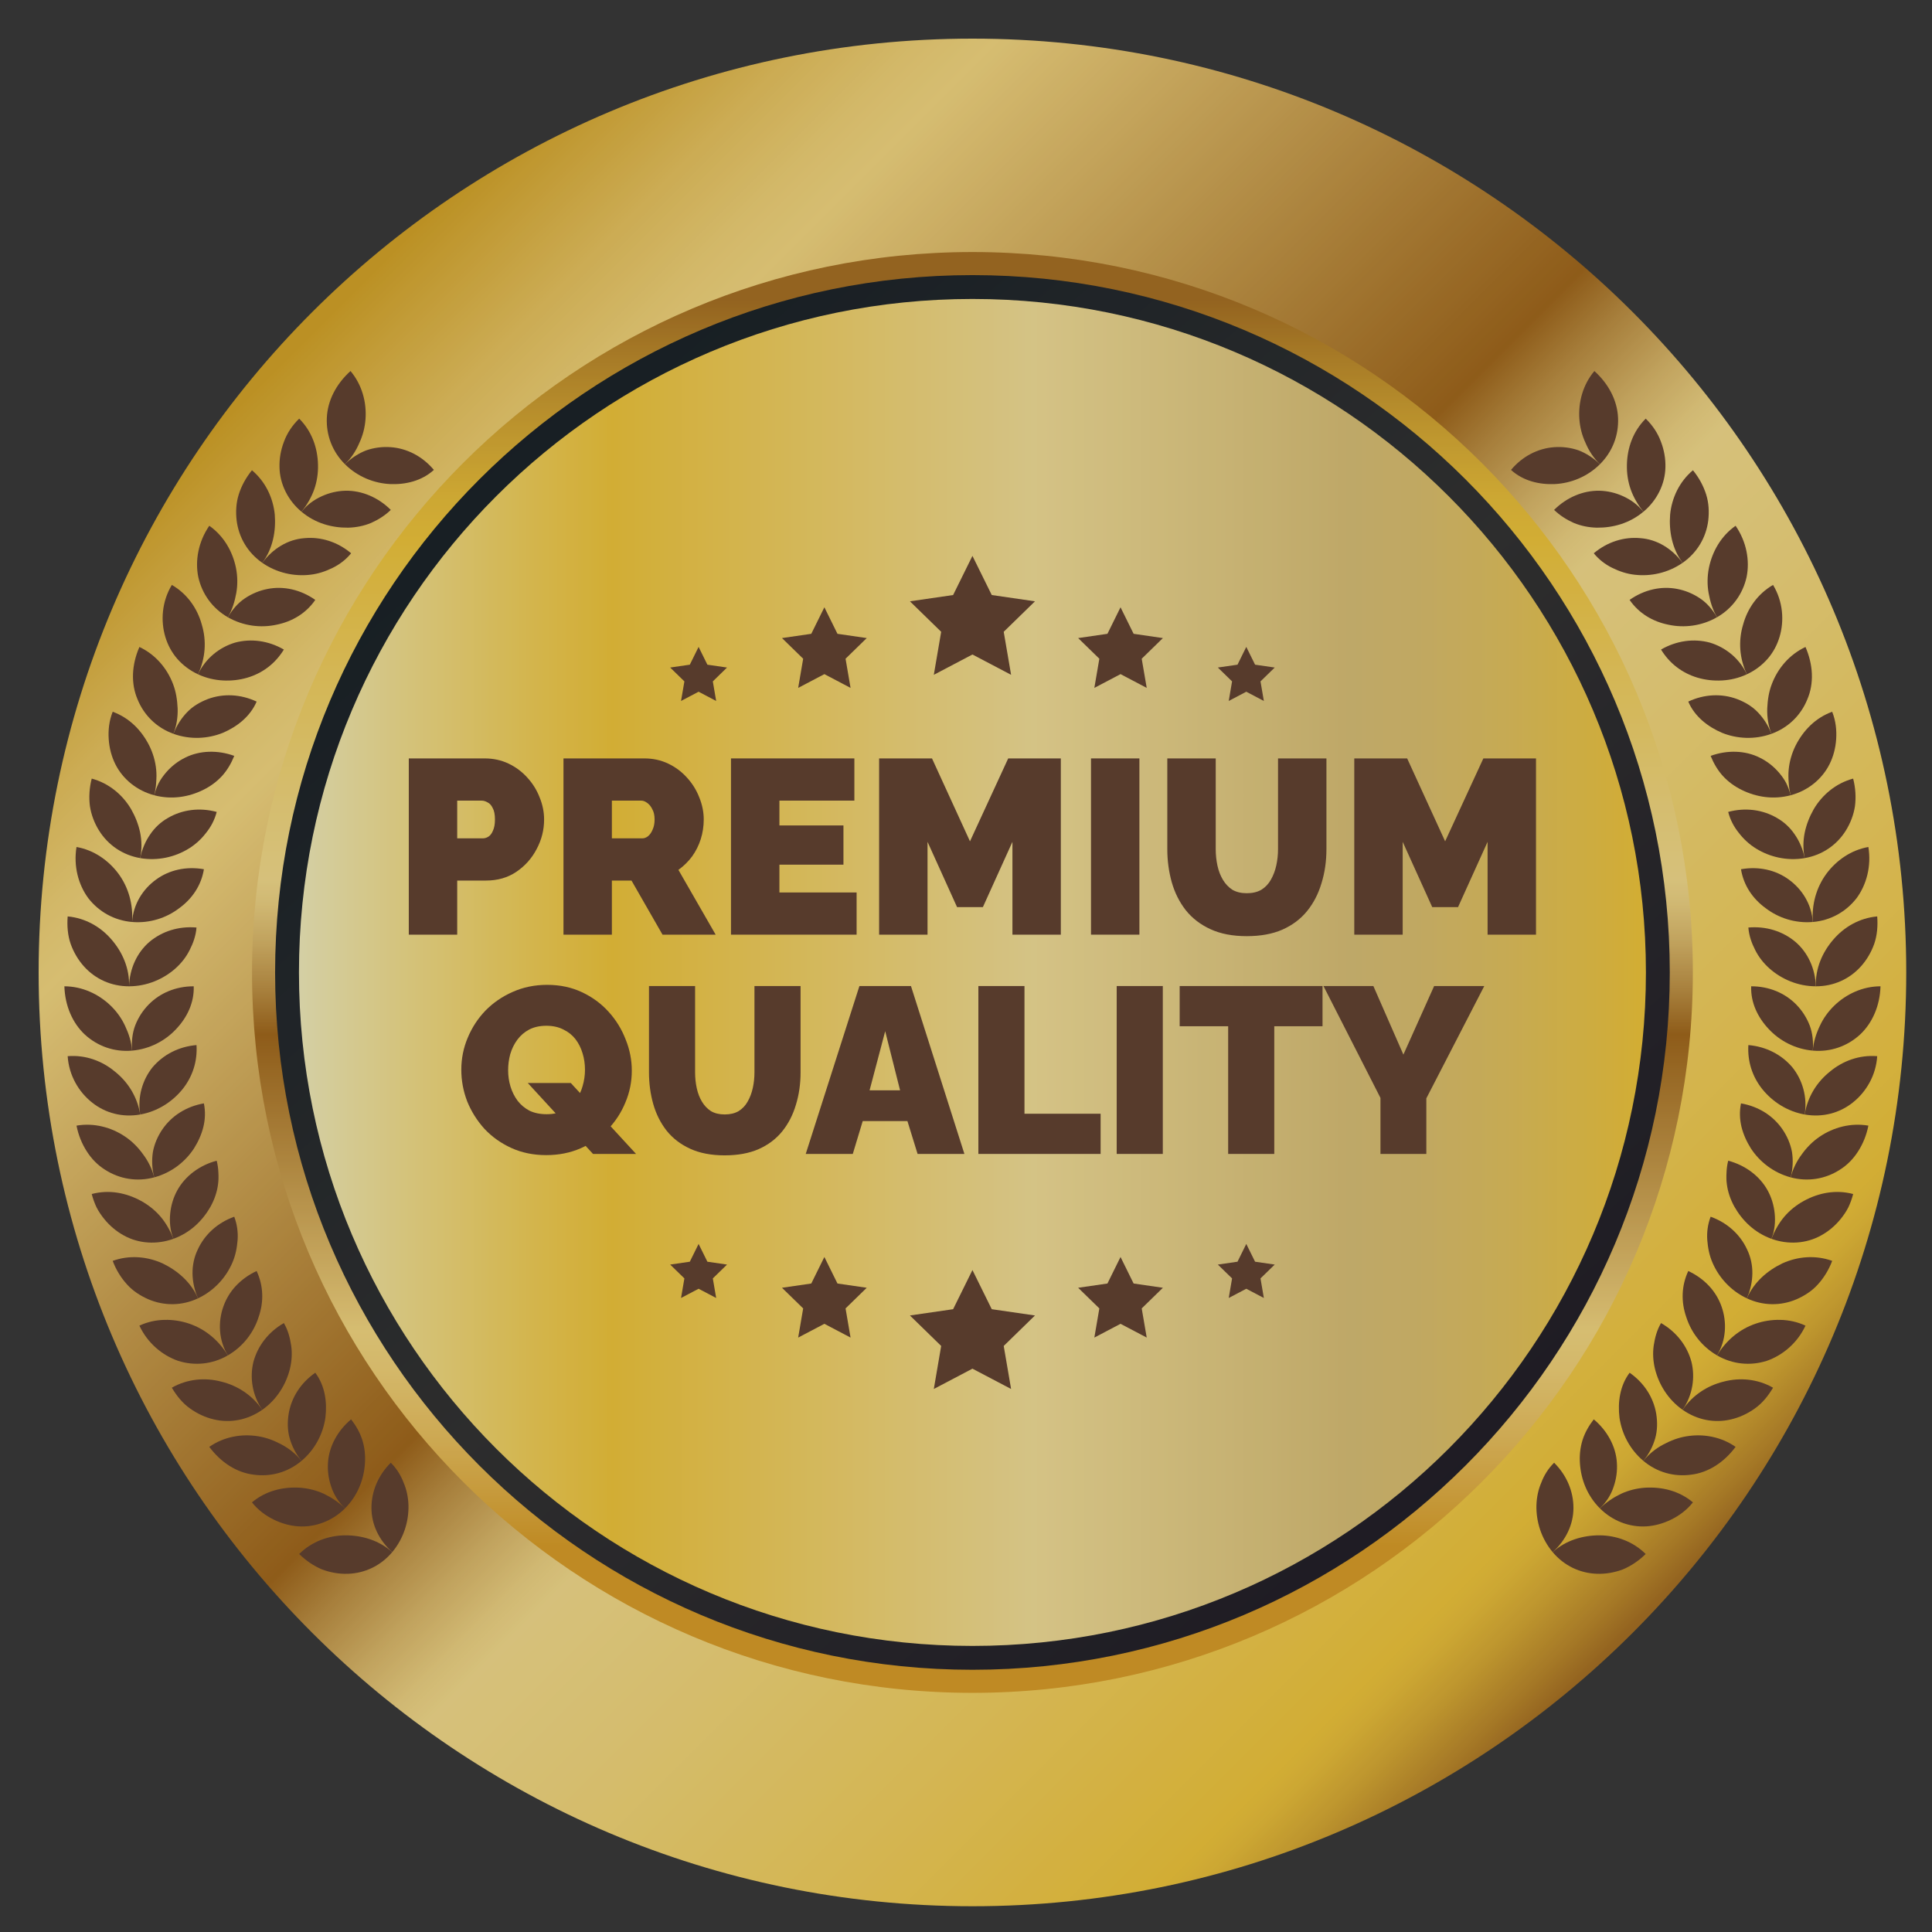 <svg width="150" height="150" viewBox="0 0 150 150" fill="none" xmlns="http://www.w3.org/2000/svg">
<rect x="0" y="0" width="150" height="150" fill="#333333" stroke="none"/>
<g opacity="0.8">
<path d="M75.5 148C115.541 148 148 115.541 148 75.5C148 35.459 115.541 3 75.5 3C35.459 3 3 35.459 3 75.5C3 115.541 35.459 148 75.5 148Z" fill="url(#paint0_linear_3_472)"/>
<path d="M75.5 131.432C106.391 131.432 131.432 106.391 131.432 75.5C131.432 44.609 106.391 19.568 75.5 19.568C44.609 19.568 19.568 44.609 19.568 75.5C19.568 106.391 44.609 131.432 75.5 131.432Z" fill="url(#paint1_linear_3_472)"/>
<path d="M75.5 129.641C105.401 129.641 129.641 105.401 129.641 75.5C129.641 45.599 105.401 21.359 75.5 21.359C45.599 21.359 21.359 45.599 21.359 75.5C21.359 105.401 45.599 129.641 75.5 129.641Z" fill="url(#paint2_linear_3_472)"/>
<path d="M75.5 127.789C104.378 127.789 127.789 104.379 127.789 75.5C127.789 46.622 104.378 23.211 75.5 23.211C46.621 23.211 23.211 46.622 23.211 75.5C23.211 104.379 46.621 127.789 75.5 127.789Z" fill="url(#paint3_linear_3_472)"/>
<path d="M23.229 120.652C23.761 121.18 24.369 121.583 25.005 121.851C25.66 122.096 26.34 122.21 27 122.189C28.323 122.149 29.559 121.568 30.451 120.507C29.428 119.583 28.099 119.201 26.811 119.202C25.526 119.21 24.212 119.675 23.229 120.652Z" fill="#603D2B"/>
<path d="M30.451 120.508C31.342 119.447 31.742 118.122 31.713 116.88C31.697 116.258 31.571 115.655 31.333 115.104C31.116 114.532 30.788 114.008 30.34 113.565C29.356 114.542 28.838 115.796 28.84 117.075C28.837 118.354 29.425 119.581 30.451 120.508Z" fill="#603D2B"/>
<path d="M19.562 116.643C20.027 117.233 20.618 117.669 21.243 117.976C21.867 118.285 22.526 118.464 23.181 118.507C24.497 118.585 25.812 118.083 26.787 117.108C26.291 116.627 25.728 116.259 25.145 115.977C24.554 115.705 23.914 115.547 23.261 115.504C21.943 115.431 20.636 115.747 19.562 116.643Z" fill="#603D2B"/>
<path d="M26.784 117.109C27.77 116.123 28.251 114.869 28.334 113.625C28.378 112.997 28.312 112.379 28.131 111.802C27.948 111.227 27.646 110.696 27.26 110.198C26.205 111.078 25.54 112.316 25.466 113.561C25.422 114.187 25.507 114.827 25.721 115.44C25.925 116.062 26.289 116.628 26.784 117.109Z" fill="#603D2B"/>
<path d="M16.249 112.334C17.147 113.539 18.365 114.335 19.706 114.494C21.026 114.675 22.35 114.312 23.411 113.42C22.974 112.885 22.45 112.466 21.868 112.155C21.287 111.845 20.691 111.613 20.044 111.512C18.767 111.304 17.387 111.541 16.249 112.334Z" fill="#603D2B"/>
<path d="M23.411 113.42C24.472 112.529 25.087 111.297 25.263 110.076C25.411 108.869 25.235 107.584 24.478 106.579C23.341 107.371 22.621 108.512 22.412 109.765C22.312 110.387 22.315 111.052 22.491 111.669C22.665 112.286 22.974 112.885 23.411 113.42Z" fill="#603D2B"/>
<path d="M13.341 107.742C13.724 108.388 14.182 108.95 14.754 109.354C15.322 109.762 15.947 110.048 16.588 110.199C17.866 110.509 19.221 110.257 20.362 109.456C19.584 108.319 18.445 107.577 17.168 107.266C15.93 106.941 14.543 107.051 13.341 107.742Z" fill="#603D2B"/>
<path d="M20.363 109.457C21.491 108.665 22.207 107.495 22.509 106.28C22.656 105.673 22.692 105.056 22.606 104.462C22.516 103.869 22.36 103.264 22.038 102.723C20.835 103.414 20.011 104.493 19.677 105.733C19.376 106.947 19.582 108.315 20.363 109.457Z" fill="#603D2B"/>
<path d="M10.823 102.923C11.459 104.286 12.612 105.236 13.838 105.659C15.117 106.06 16.491 105.927 17.69 105.232C16.975 104.053 15.937 103.196 14.7 102.772C14.084 102.56 13.421 102.458 12.761 102.475C12.112 102.489 11.451 102.629 10.823 102.923Z" fill="#603D2B"/>
<path d="M17.69 105.232C18.89 104.538 19.702 103.435 20.075 102.269C20.497 101.071 20.456 99.821 19.924 98.681C19.296 98.974 18.749 99.371 18.303 99.848C17.865 100.321 17.542 100.866 17.334 101.462C16.92 102.651 16.971 104.048 17.69 105.232Z" fill="#603D2B"/>
<path d="M8.749 97.894C9.014 98.597 9.4 99.218 9.866 99.727C10.323 100.24 10.923 100.616 11.526 100.879C12.749 101.398 14.119 101.391 15.374 100.803C14.827 99.538 13.766 98.638 12.619 98.088C11.445 97.554 10.053 97.423 8.749 97.894Z" fill="#603D2B"/>
<path d="M15.373 100.802C16.628 100.214 17.545 99.183 18.036 98.046C18.289 97.473 18.398 96.886 18.448 96.273C18.49 95.663 18.41 95.054 18.186 94.465C16.883 94.936 15.888 95.852 15.355 97.011C14.793 98.179 14.825 99.533 15.373 100.802Z" fill="#603D2B"/>
<path d="M7.122 92.703C7.216 93.067 7.342 93.413 7.495 93.737C7.658 94.059 7.861 94.354 8.078 94.625C8.516 95.169 9.041 95.609 9.618 95.922C10.756 96.558 12.177 96.65 13.468 96.18C13.21 95.539 12.886 94.956 12.465 94.46C12.042 93.964 11.525 93.552 10.949 93.237C9.804 92.61 8.472 92.346 7.122 92.703Z" fill="#603D2B"/>
<path d="M13.468 96.18C14.782 95.701 15.729 94.773 16.352 93.672C16.655 93.123 16.855 92.536 16.93 91.938C16.97 91.639 16.973 91.339 16.954 91.035C16.945 90.729 16.902 90.421 16.824 90.117C15.493 90.468 14.381 91.306 13.77 92.408C13.467 92.956 13.277 93.572 13.215 94.217C13.15 94.862 13.209 95.539 13.468 96.18Z" fill="#603D2B"/>
<path d="M5.94 87.394C6.085 88.131 6.363 88.809 6.738 89.391C7.109 89.974 7.584 90.46 8.155 90.817C9.278 91.54 10.634 91.77 11.973 91.41C11.801 90.742 11.501 90.14 11.103 89.613C10.723 89.082 10.268 88.622 9.729 88.256C8.658 87.528 7.306 87.158 5.94 87.394Z" fill="#603D2B"/>
<path d="M11.973 91.41C13.312 91.05 14.388 90.196 15.06 89.165C15.385 88.651 15.645 88.081 15.791 87.489C15.934 86.896 15.955 86.284 15.83 85.666C14.464 85.902 13.33 86.63 12.612 87.677C12.255 88.198 11.989 88.799 11.872 89.435C11.773 90.069 11.801 90.742 11.973 91.41Z" fill="#603D2B"/>
<path d="M5.254 82.002C5.352 83.504 6.12 84.789 7.154 85.604C8.182 86.425 9.511 86.773 10.885 86.53C10.665 85.17 9.95 84.015 8.917 83.194C7.937 82.373 6.636 81.886 5.254 82.002Z" fill="#603D2B"/>
<path d="M10.885 86.53C12.24 86.291 13.39 85.534 14.176 84.56C14.956 83.584 15.334 82.397 15.257 81.139C13.876 81.256 12.669 81.885 11.841 82.867C11.061 83.838 10.664 85.166 10.885 86.53Z" fill="#603D2B"/>
<path d="M4.999 76.576C5.044 78.078 5.625 79.425 6.589 80.326C7.577 81.23 8.875 81.692 10.256 81.57C10.204 80.882 9.99 80.239 9.712 79.65C9.441 79.062 9.058 78.53 8.591 78.078C7.656 77.176 6.385 76.58 4.999 76.576Z" fill="#603D2B"/>
<path d="M10.256 81.57C11.637 81.449 12.842 80.794 13.676 79.896C14.533 78.99 15.085 77.836 15.04 76.576C13.654 76.574 12.414 77.096 11.531 78.004C11.089 78.456 10.736 79.002 10.499 79.61C10.269 80.216 10.204 80.882 10.256 81.57Z" fill="#603D2B"/>
<path d="M5.254 71.151C5.197 71.899 5.259 72.622 5.485 73.281C5.72 73.94 6.071 74.531 6.511 75.023C7.392 76.008 8.632 76.58 10.019 76.576C10.065 75.199 9.517 73.937 8.665 72.953C7.835 71.976 6.635 71.273 5.254 71.151Z" fill="#603D2B"/>
<path d="M10.019 76.576C11.405 76.574 12.676 76.025 13.608 75.201C14.075 74.787 14.456 74.302 14.723 73.765C14.999 73.227 15.209 72.642 15.256 72.013C13.875 71.892 12.58 72.304 11.599 73.13C10.641 73.954 10.065 75.194 10.019 76.576Z" fill="#603D2B"/>
<path d="M5.94 65.76C5.698 67.244 6.08 68.68 6.851 69.729C7.672 70.79 8.874 71.467 10.256 71.583C10.344 70.207 9.979 68.911 9.212 67.856C8.437 66.804 7.296 65.999 5.94 65.76Z" fill="#603D2B"/>
<path d="M10.256 71.582C11.637 71.699 12.934 71.26 13.908 70.516C14.931 69.775 15.631 68.728 15.831 67.487C14.457 67.244 13.138 67.543 12.121 68.287C11.097 69.024 10.344 70.201 10.256 71.582Z" fill="#603D2B"/>
<path d="M7.122 60.45C6.934 61.178 6.893 61.907 6.981 62.591C7.086 63.279 7.343 63.926 7.691 64.486C8.394 65.611 9.52 66.387 10.886 66.623C11.02 65.947 11.011 65.276 10.879 64.632C10.743 63.988 10.495 63.373 10.178 62.82C9.525 61.712 8.461 60.81 7.122 60.45Z" fill="#603D2B"/>
<path d="M10.885 66.623C12.251 66.859 13.595 66.538 14.651 65.887C15.182 65.561 15.628 65.147 15.996 64.668C16.381 64.193 16.668 63.647 16.824 63.037C15.485 62.677 14.143 62.86 13.038 63.505C12.475 63.824 12.011 64.263 11.651 64.796C11.287 65.325 11.02 65.945 10.885 66.623Z" fill="#603D2B"/>
<path d="M8.75 55.26C8.471 55.959 8.394 56.69 8.44 57.385C8.486 58.081 8.662 58.742 8.953 59.327C9.541 60.505 10.642 61.391 11.973 61.742C12.059 61.408 12.108 61.072 12.126 60.738C12.153 60.407 12.159 60.08 12.126 59.755C12.065 59.106 11.879 58.474 11.589 57.888C10.993 56.713 10.063 55.74 8.75 55.26Z" fill="#603D2B"/>
<path d="M11.974 61.744C13.323 62.101 14.643 61.885 15.764 61.334C16.329 61.058 16.831 60.691 17.239 60.245C17.646 59.798 17.949 59.271 18.188 58.687C16.897 58.215 15.493 58.262 14.38 58.821C13.816 59.097 13.305 59.492 12.883 59.985C12.673 60.232 12.479 60.5 12.323 60.795C12.177 61.092 12.059 61.409 11.974 61.744Z" fill="#603D2B"/>
<path d="M10.823 50.231C10.222 51.611 10.149 53.067 10.683 54.306C11.186 55.54 12.164 56.502 13.468 56.973C13.713 56.327 13.814 55.663 13.792 55.005C13.76 54.344 13.67 53.714 13.433 53.104C12.974 51.896 12.079 50.82 10.823 50.231Z" fill="#603D2B"/>
<path d="M13.468 56.974C14.772 57.445 16.146 57.361 17.292 56.9C18.411 56.425 19.429 55.627 19.924 54.471C18.669 53.883 17.321 53.831 16.129 54.277C15.542 54.503 14.96 54.836 14.524 55.3C14.078 55.761 13.714 56.328 13.468 56.974Z" fill="#603D2B"/>
<path d="M13.342 45.413C12.564 46.702 12.461 48.196 12.838 49.455C13.029 50.086 13.338 50.662 13.767 51.155C14.204 51.651 14.745 52.059 15.374 52.352C15.957 51.102 16.049 49.755 15.665 48.487C15.33 47.252 14.541 46.107 13.342 45.413Z" fill="#603D2B"/>
<path d="M15.374 52.352C16.003 52.645 16.657 52.796 17.299 52.83C17.948 52.867 18.597 52.793 19.195 52.617C20.396 52.264 21.384 51.506 22.038 50.431C20.838 49.736 19.489 49.56 18.249 49.892C17.061 50.246 15.96 51.098 15.374 52.352Z" fill="#603D2B"/>
<path d="M16.249 40.82C15.399 42.06 15.134 43.52 15.395 44.802C15.686 46.109 16.489 47.231 17.69 47.922C18.043 47.328 18.229 46.675 18.346 46.037C18.459 45.398 18.448 44.742 18.323 44.103C18.065 42.821 17.378 41.612 16.249 40.82Z" fill="#603D2B"/>
<path d="M17.69 47.921C18.892 48.611 20.255 48.764 21.453 48.505C22.688 48.262 23.768 47.612 24.478 46.575C23.336 45.773 22.01 45.482 20.775 45.726C20.155 45.844 19.555 46.091 19.015 46.454C18.472 46.815 18.043 47.327 17.69 47.921Z" fill="#603D2B"/>
<path d="M19.562 36.511C19.086 37.091 18.743 37.735 18.535 38.393C18.327 39.051 18.296 39.753 18.372 40.406C18.535 41.723 19.227 42.904 20.363 43.697C21.19 42.594 21.433 41.221 21.333 39.953C21.207 38.67 20.623 37.402 19.562 36.511Z" fill="#603D2B"/>
<path d="M20.363 43.697C21.5 44.489 22.854 44.766 24.085 44.622C24.707 44.553 25.276 44.358 25.825 44.089C26.374 43.819 26.863 43.444 27.261 42.956C26.2 42.064 24.908 41.663 23.636 41.783C22.344 41.88 21.192 42.589 20.363 43.697Z" fill="#603D2B"/>
<path d="M23.229 32.502C22.691 33.025 22.288 33.632 22.047 34.292C21.798 34.943 21.681 35.618 21.7 36.275C21.722 37.579 22.356 38.855 23.411 39.734C23.837 39.19 24.176 38.616 24.393 38.003C24.61 37.387 24.707 36.734 24.689 36.078C24.66 34.775 24.215 33.487 23.229 32.502Z" fill="#603D2B"/>
<path d="M23.411 39.733C24.485 40.629 25.762 40.982 27.026 40.968C27.652 40.954 28.261 40.831 28.817 40.598C29.364 40.353 29.888 40.028 30.341 39.589C29.366 38.615 28.087 38.077 26.824 38.099C26.198 38.114 25.57 38.257 24.981 38.528C24.39 38.796 23.836 39.188 23.411 39.733Z" fill="#603D2B"/>
<path d="M27.214 28.807C26.096 29.812 25.429 31.112 25.375 32.446C25.317 33.78 25.8 35.068 26.784 36.044C27.275 35.559 27.643 34.996 27.899 34.388C28.175 33.802 28.335 33.166 28.38 32.519C28.469 31.224 28.107 29.869 27.214 28.807Z" fill="#603D2B"/>
<path d="M26.784 36.044C27.768 37.021 29.047 37.521 30.276 37.582C31.506 37.638 32.756 37.33 33.686 36.483C32.795 35.422 31.596 34.809 30.332 34.718C29.701 34.671 29.056 34.753 28.438 34.964C27.842 35.196 27.276 35.558 26.784 36.044Z" fill="#603D2B"/>
<path d="M127.771 120.652C127.239 121.18 126.631 121.583 125.995 121.851C125.34 122.096 124.66 122.21 124 122.189C122.677 122.149 121.441 121.568 120.549 120.507C121.571 119.583 122.901 119.201 124.189 119.202C125.475 119.21 126.788 119.675 127.771 120.652Z" fill="#603D2B"/>
<path d="M120.55 120.508C119.659 119.447 119.259 118.122 119.288 116.88C119.305 116.258 119.43 115.655 119.668 115.104C119.885 114.532 120.213 114.008 120.661 113.565C121.645 114.542 122.163 115.796 122.162 117.075C122.164 118.354 121.576 119.581 120.55 120.508Z" fill="#603D2B"/>
<path d="M131.439 116.643C130.974 117.233 130.383 117.669 129.758 117.976C129.134 118.285 128.475 118.464 127.822 118.507C126.505 118.585 125.19 118.083 124.217 117.108C124.712 116.627 125.276 116.259 125.858 115.977C126.449 115.705 127.088 115.547 127.741 115.504C129.057 115.431 130.365 115.747 131.439 116.643Z" fill="#603D2B"/>
<path d="M124.216 117.109C123.23 116.123 122.749 114.869 122.666 113.625C122.622 112.997 122.688 112.379 122.869 111.802C123.052 111.227 123.354 110.696 123.74 110.198C124.795 111.078 125.459 112.316 125.534 113.561C125.578 114.187 125.493 114.827 125.279 115.44C125.075 116.062 124.711 116.628 124.216 117.109Z" fill="#603D2B"/>
<path d="M134.751 112.334C133.853 113.539 132.635 114.335 131.294 114.494C129.974 114.675 128.65 114.312 127.589 113.42C128.026 112.885 128.55 112.466 129.132 112.155C129.712 111.845 130.309 111.613 130.956 111.512C132.233 111.304 133.614 111.541 134.751 112.334Z" fill="#603D2B"/>
<path d="M127.59 113.42C126.529 112.529 125.914 111.297 125.738 110.076C125.59 108.869 125.766 107.584 126.524 106.579C127.66 107.371 128.38 108.512 128.589 109.765C128.689 110.387 128.686 111.052 128.51 111.669C128.335 112.286 128.027 112.885 127.59 113.42Z" fill="#603D2B"/>
<path d="M137.659 107.742C137.276 108.388 136.818 108.95 136.246 109.354C135.679 109.762 135.052 110.048 134.412 110.199C133.134 110.509 131.779 110.257 130.638 109.456C131.416 108.319 132.556 107.577 133.832 107.266C135.071 106.941 136.458 107.051 137.659 107.742Z" fill="#603D2B"/>
<path d="M130.638 109.457C129.51 108.665 128.794 107.495 128.492 106.28C128.345 105.673 128.309 105.056 128.395 104.462C128.485 103.869 128.641 103.264 128.963 102.723C130.166 103.414 130.991 104.493 131.324 105.733C131.624 106.947 131.418 108.315 130.638 109.457Z" fill="#603D2B"/>
<path d="M140.178 102.923C139.543 104.286 138.389 105.236 137.164 105.659C135.884 106.06 134.51 105.927 133.311 105.232C134.026 104.053 135.064 103.196 136.301 102.772C136.917 102.56 137.58 102.458 138.239 102.475C138.889 102.489 139.55 102.629 140.178 102.923Z" fill="#603D2B"/>
<path d="M133.311 105.232C132.111 104.538 131.299 103.435 130.926 102.269C130.505 101.071 130.545 99.821 131.077 98.681C131.706 98.974 132.253 99.371 132.699 99.848C133.137 100.321 133.461 100.866 133.669 101.462C134.081 102.651 134.029 104.048 133.311 105.232Z" fill="#603D2B"/>
<path d="M142.251 97.894C141.986 98.597 141.6 99.218 141.135 99.727C140.678 100.24 140.078 100.616 139.475 100.879C138.253 101.398 136.882 101.391 135.627 100.803C136.174 99.538 137.235 98.638 138.382 98.088C139.557 97.554 140.947 97.423 142.251 97.894Z" fill="#603D2B"/>
<path d="M135.627 100.802C134.372 100.214 133.455 99.183 132.964 98.046C132.711 97.473 132.602 96.886 132.552 96.273C132.51 95.663 132.59 95.054 132.813 94.465C134.117 94.936 135.112 95.852 135.645 97.011C136.208 98.179 136.176 99.533 135.627 100.802Z" fill="#603D2B"/>
<path d="M143.879 92.703C143.785 93.067 143.659 93.413 143.506 93.737C143.344 94.059 143.14 94.354 142.923 94.625C142.485 95.169 141.959 95.609 141.383 95.922C140.245 96.558 138.824 96.65 137.533 96.18C137.791 95.539 138.115 94.956 138.537 94.46C138.96 93.964 139.476 93.552 140.052 93.237C141.197 92.61 142.529 92.346 143.879 92.703Z" fill="#603D2B"/>
<path d="M137.533 96.18C136.219 95.701 135.272 94.773 134.65 93.672C134.348 93.123 134.148 92.536 134.071 91.938C134.031 91.639 134.029 91.339 134.047 91.035C134.057 90.729 134.099 90.421 134.177 90.117C135.508 90.468 136.62 91.306 137.231 92.408C137.534 92.956 137.724 93.572 137.786 94.217C137.85 94.862 137.791 95.539 137.533 96.18Z" fill="#603D2B"/>
<path d="M145.061 87.394C144.916 88.131 144.638 88.809 144.263 89.391C143.892 89.974 143.417 90.46 142.846 90.817C141.723 91.54 140.368 91.77 139.028 91.41C139.2 90.742 139.501 90.14 139.898 89.613C140.278 89.082 140.733 88.622 141.272 88.256C142.342 87.528 143.695 87.158 145.061 87.394Z" fill="#603D2B"/>
<path d="M139.027 91.41C137.688 91.05 136.612 90.196 135.94 89.165C135.615 88.651 135.355 88.081 135.209 87.489C135.067 86.896 135.046 86.284 135.17 85.666C136.536 85.902 137.67 86.63 138.388 87.677C138.745 88.198 139.011 88.799 139.128 89.435C139.228 90.069 139.2 90.742 139.027 91.41Z" fill="#603D2B"/>
<path d="M145.746 82.002C145.649 83.504 144.88 84.789 143.846 85.604C142.818 86.425 141.489 86.773 140.115 86.53C140.335 85.17 141.05 84.015 142.082 83.194C143.064 82.373 144.365 81.886 145.746 82.002Z" fill="#603D2B"/>
<path d="M140.115 86.53C138.76 86.291 137.61 85.534 136.824 84.56C136.044 83.584 135.666 82.397 135.743 81.139C137.124 81.256 138.331 81.885 139.159 82.867C139.94 83.838 140.336 85.166 140.115 86.53Z" fill="#603D2B"/>
<path d="M146.002 76.576C145.957 78.078 145.376 79.425 144.412 80.326C143.425 81.23 142.126 81.692 140.745 81.57C140.798 80.882 141.011 80.239 141.291 79.65C141.562 79.062 141.944 78.53 142.411 78.078C143.345 77.176 144.615 76.58 146.002 76.576Z" fill="#603D2B"/>
<path d="M140.745 81.57C139.364 81.449 138.159 80.794 137.325 79.896C136.468 78.99 135.916 77.836 135.961 76.576C137.347 76.574 138.587 77.096 139.47 78.004C139.912 78.456 140.265 79.002 140.502 79.61C140.731 80.216 140.798 80.882 140.745 81.57Z" fill="#603D2B"/>
<path d="M145.746 71.151C145.803 71.899 145.741 72.622 145.515 73.281C145.28 73.94 144.929 74.531 144.489 75.023C143.608 76.008 142.367 76.58 140.981 76.576C140.937 75.199 141.483 73.937 142.335 72.953C143.165 71.976 144.365 71.273 145.746 71.151Z" fill="#603D2B"/>
<path d="M140.981 76.576C139.595 76.574 138.324 76.025 137.391 75.201C136.925 74.787 136.544 74.302 136.276 73.765C136 73.227 135.789 72.642 135.743 72.013C137.124 71.892 138.419 72.304 139.4 73.13C140.359 73.954 140.937 75.194 140.981 76.576Z" fill="#603D2B"/>
<path d="M145.06 65.76C145.302 67.244 144.92 68.68 144.149 69.729C143.328 70.79 142.126 71.467 140.744 71.583C140.656 70.207 141.021 68.911 141.788 67.856C142.564 66.804 143.705 65.999 145.06 65.76Z" fill="#603D2B"/>
<path d="M140.745 71.582C139.364 71.699 138.067 71.26 137.094 70.516C136.07 69.775 135.369 68.728 135.17 67.487C136.544 67.244 137.864 67.543 138.88 68.287C139.903 69.024 140.657 70.201 140.745 71.582Z" fill="#603D2B"/>
<path d="M143.878 60.45C144.066 61.178 144.107 61.907 144.019 62.591C143.914 63.279 143.657 63.926 143.309 64.486C142.606 65.611 141.48 66.387 140.114 66.623C139.98 65.947 139.989 65.276 140.121 64.632C140.256 63.988 140.505 63.373 140.821 62.82C141.475 61.712 142.539 60.81 143.878 60.45Z" fill="#603D2B"/>
<path d="M140.115 66.623C138.749 66.859 137.406 66.538 136.349 65.887C135.818 65.561 135.372 65.147 135.004 64.668C134.619 64.193 134.332 63.647 134.176 63.037C135.515 62.677 136.858 62.86 137.962 63.505C138.525 63.824 138.989 64.263 139.349 64.796C139.714 65.325 139.981 65.945 140.115 66.623Z" fill="#603D2B"/>
<path d="M142.25 55.26C142.529 55.959 142.606 56.69 142.56 57.385C142.514 58.081 142.338 58.742 142.047 59.327C141.458 60.505 140.358 61.391 139.027 61.742C138.941 61.408 138.891 61.072 138.874 60.738C138.847 60.407 138.842 60.08 138.873 59.755C138.934 59.106 139.12 58.474 139.409 57.888C140.008 56.713 140.938 55.74 142.25 55.26Z" fill="#603D2B"/>
<path d="M139.027 61.744C137.678 62.101 136.359 61.885 135.237 61.334C134.672 61.058 134.17 60.691 133.762 60.245C133.356 59.798 133.052 59.271 132.813 58.687C134.105 58.215 135.508 58.262 136.621 58.821C137.186 59.097 137.696 59.492 138.119 59.985C138.329 60.232 138.524 60.5 138.679 60.795C138.823 61.092 138.941 61.409 139.027 61.744Z" fill="#603D2B"/>
<path d="M140.177 50.231C140.778 51.611 140.851 53.067 140.317 54.306C139.814 55.54 138.836 56.502 137.532 56.973C137.288 56.327 137.186 55.663 137.208 55.005C137.238 54.344 137.33 53.714 137.567 53.104C138.026 51.896 138.922 50.82 140.177 50.231Z" fill="#603D2B"/>
<path d="M137.532 56.974C136.228 57.445 134.854 57.361 133.709 56.9C132.589 56.425 131.57 55.627 131.076 54.471C132.331 53.883 133.679 53.831 134.871 54.277C135.458 54.503 136.04 54.836 136.477 55.3C136.923 55.761 137.288 56.328 137.532 56.974Z" fill="#603D2B"/>
<path d="M137.659 45.413C138.437 46.702 138.54 48.196 138.163 49.455C137.973 50.086 137.663 50.662 137.234 51.155C136.798 51.651 136.256 52.059 135.627 52.352C135.044 51.102 134.952 49.755 135.336 48.487C135.672 47.252 136.459 46.107 137.659 45.413Z" fill="#603D2B"/>
<path d="M135.627 52.352C134.998 52.645 134.344 52.796 133.703 52.83C133.053 52.867 132.404 52.793 131.806 52.617C130.605 52.264 129.618 51.506 128.963 50.431C130.163 49.736 131.512 49.56 132.753 49.892C133.94 50.246 135.042 51.098 135.627 52.352Z" fill="#603D2B"/>
<path d="M134.751 40.82C135.601 42.06 135.866 43.52 135.605 44.802C135.313 46.109 134.511 47.231 133.31 47.922C132.957 47.328 132.771 46.675 132.655 46.037C132.541 45.398 132.552 44.742 132.677 44.103C132.935 42.821 133.623 41.612 134.751 40.82Z" fill="#603D2B"/>
<path d="M133.31 47.921C132.108 48.611 130.746 48.764 129.548 48.505C128.312 48.262 127.232 47.612 126.522 46.575C127.664 45.773 128.99 45.482 130.224 45.726C130.843 45.844 131.443 46.091 131.984 46.454C132.529 46.815 132.957 47.327 133.31 47.921Z" fill="#603D2B"/>
<path d="M131.439 36.511C131.915 37.091 132.258 37.735 132.466 38.393C132.674 39.051 132.705 39.753 132.629 40.406C132.466 41.723 131.775 42.904 130.638 43.697C129.812 42.594 129.569 41.221 129.668 39.953C129.793 38.67 130.378 37.402 131.439 36.511Z" fill="#603D2B"/>
<path d="M130.637 43.697C129.5 44.489 128.147 44.766 126.915 44.622C126.293 44.553 125.724 44.358 125.175 44.089C124.626 43.819 124.138 43.444 123.74 42.956C124.801 42.064 126.094 41.663 127.365 41.783C128.656 41.88 129.808 42.589 130.637 43.697Z" fill="#603D2B"/>
<path d="M127.773 32.502C128.31 33.025 128.713 33.632 128.954 34.292C129.204 34.943 129.32 35.618 129.302 36.275C129.28 37.579 128.647 38.855 127.591 39.734C127.165 39.19 126.826 38.616 126.609 38.003C126.393 37.387 126.296 36.734 126.313 36.078C126.34 34.775 126.786 33.487 127.773 32.502Z" fill="#603D2B"/>
<path d="M127.59 39.733C126.517 40.629 125.239 40.982 123.975 40.968C123.349 40.954 122.74 40.831 122.184 40.598C121.637 40.353 121.114 40.028 120.66 39.589C121.635 38.615 122.914 38.077 124.177 38.099C124.804 38.114 125.431 38.257 126.02 38.528C126.61 38.796 127.164 39.188 127.59 39.733Z" fill="#603D2B"/>
<path d="M123.786 28.807C124.904 29.812 125.571 31.112 125.625 32.446C125.683 33.78 125.2 35.068 124.216 36.044C123.725 35.559 123.357 34.996 123.101 34.388C122.825 33.802 122.665 33.166 122.62 32.519C122.532 31.224 122.894 29.869 123.786 28.807Z" fill="#603D2B"/>
<path d="M124.216 36.044C123.232 37.021 121.952 37.521 120.724 37.582C119.494 37.638 118.244 37.33 117.314 36.483C118.205 35.422 119.404 34.809 120.668 34.718C121.299 34.671 121.944 34.753 122.562 34.964C123.158 35.196 123.725 35.558 124.216 36.044Z" fill="#603D2B"/>
<path d="M115.496 72.567V65.359L113.202 70.428H111.198L108.904 65.359V72.567H105.146V58.883H109.251L112.2 65.32L115.168 58.883H119.254V72.567H115.496Z" fill="#603D2B"/>
<path d="M96.797 72.683C95.705 72.683 94.767 72.503 93.983 72.143C93.199 71.784 92.557 71.289 92.056 70.659C91.567 70.03 91.208 69.31 90.976 68.501C90.745 67.678 90.629 66.817 90.629 65.918V58.883H94.388V65.918C94.388 66.368 94.433 66.798 94.523 67.209C94.613 67.621 94.754 67.987 94.947 68.308C95.14 68.629 95.384 68.886 95.679 69.079C95.988 69.259 96.36 69.349 96.797 69.349C97.247 69.349 97.626 69.259 97.934 69.079C98.243 68.886 98.487 68.629 98.667 68.308C98.859 67.974 99.001 67.601 99.091 67.19C99.181 66.779 99.226 66.355 99.226 65.918V58.883H102.984V65.918C102.984 66.869 102.856 67.755 102.599 68.578C102.354 69.4 101.982 70.12 101.481 70.736C100.98 71.353 100.337 71.835 99.553 72.182C98.782 72.516 97.864 72.683 96.797 72.683Z" fill="#603D2B"/>
<path d="M84.705 72.567V58.883H88.463V72.567H84.705Z" fill="#603D2B"/>
<path d="M78.605 72.567V65.359L76.311 70.428H74.306L72.013 65.359V72.567H68.254V58.883H72.36L75.309 65.32L78.277 58.883H82.363V72.567H78.605Z" fill="#603D2B"/>
<path d="M66.507 69.291V72.567H56.754V58.883H66.333V62.16H60.513V64.087H65.485V67.132H60.513V69.291H66.507Z" fill="#603D2B"/>
<path d="M43.748 72.567V58.883H50.031C50.699 58.883 51.316 59.018 51.882 59.288C52.447 59.558 52.935 59.924 53.346 60.386C53.758 60.836 54.072 61.344 54.291 61.909C54.522 62.474 54.638 63.046 54.638 63.624C54.638 64.151 54.561 64.659 54.407 65.147C54.252 65.635 54.027 66.085 53.732 66.496C53.436 66.894 53.083 67.241 52.672 67.537L55.563 72.567H51.438L49.029 68.366H47.506V72.567H43.748ZM47.506 65.089H49.877C50.031 65.089 50.179 65.031 50.32 64.916C50.462 64.8 50.577 64.633 50.667 64.415C50.77 64.196 50.822 63.933 50.822 63.624C50.822 63.303 50.764 63.04 50.648 62.834C50.545 62.616 50.41 62.449 50.243 62.333C50.089 62.217 49.935 62.16 49.781 62.16H47.506V65.089Z" fill="#603D2B"/>
<path d="M31.739 72.567V58.883H37.637C38.306 58.883 38.922 59.018 39.488 59.288C40.053 59.558 40.541 59.924 40.952 60.386C41.364 60.836 41.678 61.344 41.897 61.909C42.128 62.474 42.244 63.046 42.244 63.624C42.244 64.434 42.051 65.198 41.666 65.918C41.293 66.638 40.766 67.229 40.085 67.691C39.417 68.141 38.633 68.366 37.734 68.366H35.498V72.567H31.739ZM35.498 65.089H37.483C37.637 65.089 37.785 65.044 37.926 64.954C38.068 64.864 38.183 64.71 38.273 64.492C38.376 64.273 38.428 63.984 38.428 63.624C38.428 63.239 38.37 62.943 38.254 62.738C38.151 62.519 38.016 62.372 37.849 62.294C37.695 62.205 37.541 62.16 37.387 62.16H35.498V65.089Z" fill="#603D2B"/>
<path d="M106.628 76.555L108.959 81.88L111.346 76.555H115.239L110.74 85.276V89.591H107.179V85.24L102.754 76.555H106.628Z" fill="#603D2B"/>
<path d="M102.68 79.677H98.934V89.591H95.354V79.677H91.59V76.555H102.68V79.677Z" fill="#603D2B"/>
<path d="M86.7 89.591V76.555H90.28V89.591H86.7Z" fill="#603D2B"/>
<path d="M75.96 89.591V76.555H79.54V86.47H85.452V89.591H75.96Z" fill="#603D2B"/>
<path d="M66.725 76.555H70.727L74.876 89.591H71.241L70.452 87.039H66.982L66.21 89.591H62.557L66.725 76.555ZM69.882 84.652L68.726 80.062L67.514 84.652H69.882Z" fill="#603D2B"/>
<path d="M56.263 89.701C55.222 89.701 54.328 89.53 53.582 89.187C52.835 88.844 52.223 88.373 51.746 87.773C51.281 87.174 50.938 86.488 50.718 85.717C50.497 84.934 50.387 84.114 50.387 83.257V76.555H53.967V83.257C53.967 83.685 54.01 84.095 54.096 84.487C54.182 84.879 54.316 85.228 54.5 85.534C54.684 85.84 54.916 86.084 55.198 86.268C55.491 86.439 55.846 86.525 56.263 86.525C56.691 86.525 57.052 86.439 57.346 86.268C57.639 86.084 57.872 85.84 58.043 85.534C58.227 85.215 58.362 84.86 58.447 84.469C58.533 84.077 58.576 83.673 58.576 83.257V76.555H62.156V83.257C62.156 84.163 62.034 85.007 61.789 85.791C61.556 86.574 61.201 87.259 60.724 87.847C60.247 88.434 59.635 88.893 58.888 89.224C58.154 89.542 57.278 89.701 56.263 89.701Z" fill="#603D2B"/>
<path d="M42.407 89.683C41.416 89.683 40.516 89.499 39.708 89.132C38.9 88.765 38.202 88.269 37.615 87.645C37.04 87.008 36.593 86.298 36.275 85.515C35.969 84.719 35.816 83.899 35.816 83.055C35.816 82.186 35.981 81.359 36.311 80.576C36.642 79.781 37.101 79.077 37.688 78.465C38.288 77.853 38.992 77.369 39.8 77.014C40.62 76.647 41.513 76.463 42.48 76.463C43.472 76.463 44.371 76.653 45.179 77.033C45.987 77.412 46.679 77.92 47.254 78.557C47.829 79.193 48.27 79.909 48.576 80.705C48.894 81.488 49.053 82.296 49.053 83.128C49.053 83.985 48.888 84.805 48.558 85.588C48.239 86.372 47.78 87.076 47.181 87.7C46.593 88.312 45.895 88.795 45.087 89.15C44.28 89.505 43.386 89.683 42.407 89.683ZM42.444 86.507C42.958 86.507 43.404 86.409 43.784 86.213C44.163 86.017 44.469 85.754 44.702 85.423C44.947 85.093 45.124 84.726 45.234 84.322C45.357 83.906 45.418 83.483 45.418 83.055C45.418 82.614 45.357 82.192 45.234 81.788C45.112 81.372 44.928 81.005 44.684 80.686C44.439 80.368 44.127 80.117 43.747 79.934C43.368 79.738 42.927 79.64 42.425 79.64C41.911 79.64 41.464 79.738 41.085 79.934C40.718 80.129 40.412 80.393 40.167 80.723C39.922 81.053 39.739 81.427 39.616 81.843C39.506 82.247 39.451 82.663 39.451 83.091C39.451 83.532 39.512 83.954 39.635 84.358C39.757 84.762 39.941 85.129 40.185 85.46C40.43 85.778 40.736 86.035 41.103 86.231C41.483 86.415 41.929 86.507 42.444 86.507ZM40.975 84.083H44.316L49.384 89.591H46.042L40.975 84.083Z" fill="#603D2B"/>
<path d="M75.5 43.159L77 46.198L80.355 46.686L77.928 49.052L78.501 52.392L75.5 50.815L72.501 52.392L73.073 49.052L70.646 46.686L74 46.198L75.5 43.159Z" fill="#603D2B"/>
<path d="M64.004 47.15L65.02 49.209L67.293 49.54L65.649 51.143L66.037 53.408L64.004 52.339L61.97 53.408L62.358 51.143L60.713 49.54L62.987 49.209L64.004 47.15Z" fill="#603D2B"/>
<path d="M54.239 50.224L54.921 51.606L56.446 51.827L55.343 52.903L55.603 54.422L54.239 53.705L52.875 54.422L53.136 52.903L52.032 51.827L53.557 51.606L54.239 50.224Z" fill="#603D2B"/>
<path d="M86.998 47.15L85.981 49.209L83.707 49.54L85.353 51.143L84.965 53.408L86.998 52.339L89.031 53.408L88.642 51.143L90.287 49.54L88.014 49.209L86.998 47.15Z" fill="#603D2B"/>
<path d="M96.761 50.224L96.079 51.606L94.554 51.827L95.658 52.903L95.398 54.422L96.761 53.705L98.125 54.422L97.865 52.903L98.969 51.827L97.444 51.606L96.761 50.224Z" fill="#603D2B"/>
<path d="M75.5 98.606L77 101.646L80.355 102.133L77.928 104.499L78.501 107.84L75.5 106.263L72.501 107.84L73.073 104.499L70.646 102.133L74 101.646L75.5 98.606Z" fill="#603D2B"/>
<path d="M64.004 97.592L65.02 99.652L67.293 99.982L65.649 101.585L66.037 103.849L64.004 102.78L61.97 103.849L62.358 101.585L60.713 99.982L62.987 99.652L64.004 97.592Z" fill="#603D2B"/>
<path d="M54.239 96.578L54.921 97.959L56.446 98.181L55.343 99.256L55.603 100.775L54.239 100.058L52.875 100.775L53.136 99.256L52.032 98.181L53.557 97.959L54.239 96.578Z" fill="#603D2B"/>
<path d="M86.998 97.592L85.981 99.652L83.707 99.982L85.353 101.585L84.965 103.849L86.998 102.78L89.031 103.849L88.642 101.585L90.287 99.982L88.014 99.652L86.998 97.592Z" fill="#603D2B"/>
<path d="M96.761 96.578L96.079 97.959L94.554 98.181L95.658 99.256L95.398 100.775L96.761 100.058L98.125 100.775L97.865 99.256L98.969 98.181L97.444 97.959L96.761 96.578Z" fill="#603D2B"/>
</g>
<defs>
<linearGradient id="paint0_linear_3_472" x1="23.422" y1="23.421" x2="126.551" y2="126.55" gradientUnits="userSpaceOnUse">
<stop offset="0.015" stop-color="#DDA820"/>
<stop offset="0.035" stop-color="#E3B130"/>
<stop offset="0.092" stop-color="#F2CA5C"/>
<stop offset="0.137" stop-color="#FBDA77"/>
<stop offset="0.163" stop-color="#FFE081"/>
<stop offset="0.184" stop-color="#F9D77A"/>
<stop offset="0.47" stop-color="#A56613"/>
<stop offset="0.501" stop-color="#C4923E"/>
<stop offset="0.537" stop-color="#E4BE68"/>
<stop offset="0.565" stop-color="#F8DA83"/>
<stop offset="0.582" stop-color="#FFE48D"/>
<stop offset="0.657" stop-color="#FEE07E"/>
<stop offset="0.8" stop-color="#FCD659"/>
<stop offset="0.92" stop-color="#FACC35"/>
<stop offset="0.934" stop-color="#F3C433"/>
<stop offset="0.956" stop-color="#E0AE2D"/>
<stop offset="0.983" stop-color="#C28A23"/>
<stop offset="1" stop-color="#AB6F1B"/>
</linearGradient>
<linearGradient id="paint1_linear_3_472" x1="75.5" y1="23.282" x2="75.5" y2="130.906" gradientUnits="userSpaceOnUse">
<stop stop-color="#AB6F1B"/>
<stop offset="0.037" stop-color="#C28A23"/>
<stop offset="0.095" stop-color="#E0AE2D"/>
<stop offset="0.142" stop-color="#F3C433"/>
<stop offset="0.173" stop-color="#FACC35"/>
<stop offset="0.259" stop-color="#FCD659"/>
<stop offset="0.363" stop-color="#FEE07E"/>
<stop offset="0.418" stop-color="#FFE48D"/>
<stop offset="0.435" stop-color="#F8DA83"/>
<stop offset="0.463" stop-color="#E4BE68"/>
<stop offset="0.499" stop-color="#C4923E"/>
<stop offset="0.53" stop-color="#A56613"/>
<stop offset="0.73" stop-color="#F9D77A"/>
<stop offset="0.744" stop-color="#FFE081"/>
<stop offset="0.772" stop-color="#FCD977"/>
<stop offset="0.819" stop-color="#F4C75C"/>
<stop offset="0.879" stop-color="#E7AB30"/>
<stop offset="0.899" stop-color="#E2A020"/>
</linearGradient>
<linearGradient id="paint2_linear_3_472" x1="39.104" y1="33.982" x2="111.768" y2="116.87" gradientUnits="userSpaceOnUse">
<stop stop-color="#101920"/>
<stop offset="0.512" stop-color="#2C2C2C"/>
<stop offset="1" stop-color="#191620"/>
</linearGradient>
<linearGradient id="paint3_linear_3_472" x1="23.043" y1="75.5" x2="127.11" y2="75.5" gradientUnits="userSpaceOnUse">
<stop stop-color="#FDF7C2"/>
<stop offset="0.08" stop-color="#FCE78E"/>
<stop offset="0.185" stop-color="#FBD44E"/>
<stop offset="0.235" stop-color="#FACC35"/>
<stop offset="0.549" stop-color="#FDE79A"/>
<stop offset="0.787" stop-color="#E1C575"/>
<stop offset="0.834" stop-color="#E4C66E"/>
<stop offset="0.901" stop-color="#EBC85C"/>
<stop offset="0.98" stop-color="#F6CB3E"/>
<stop offset="1" stop-color="#FACC35"/>
</linearGradient>
</defs>
</svg>

